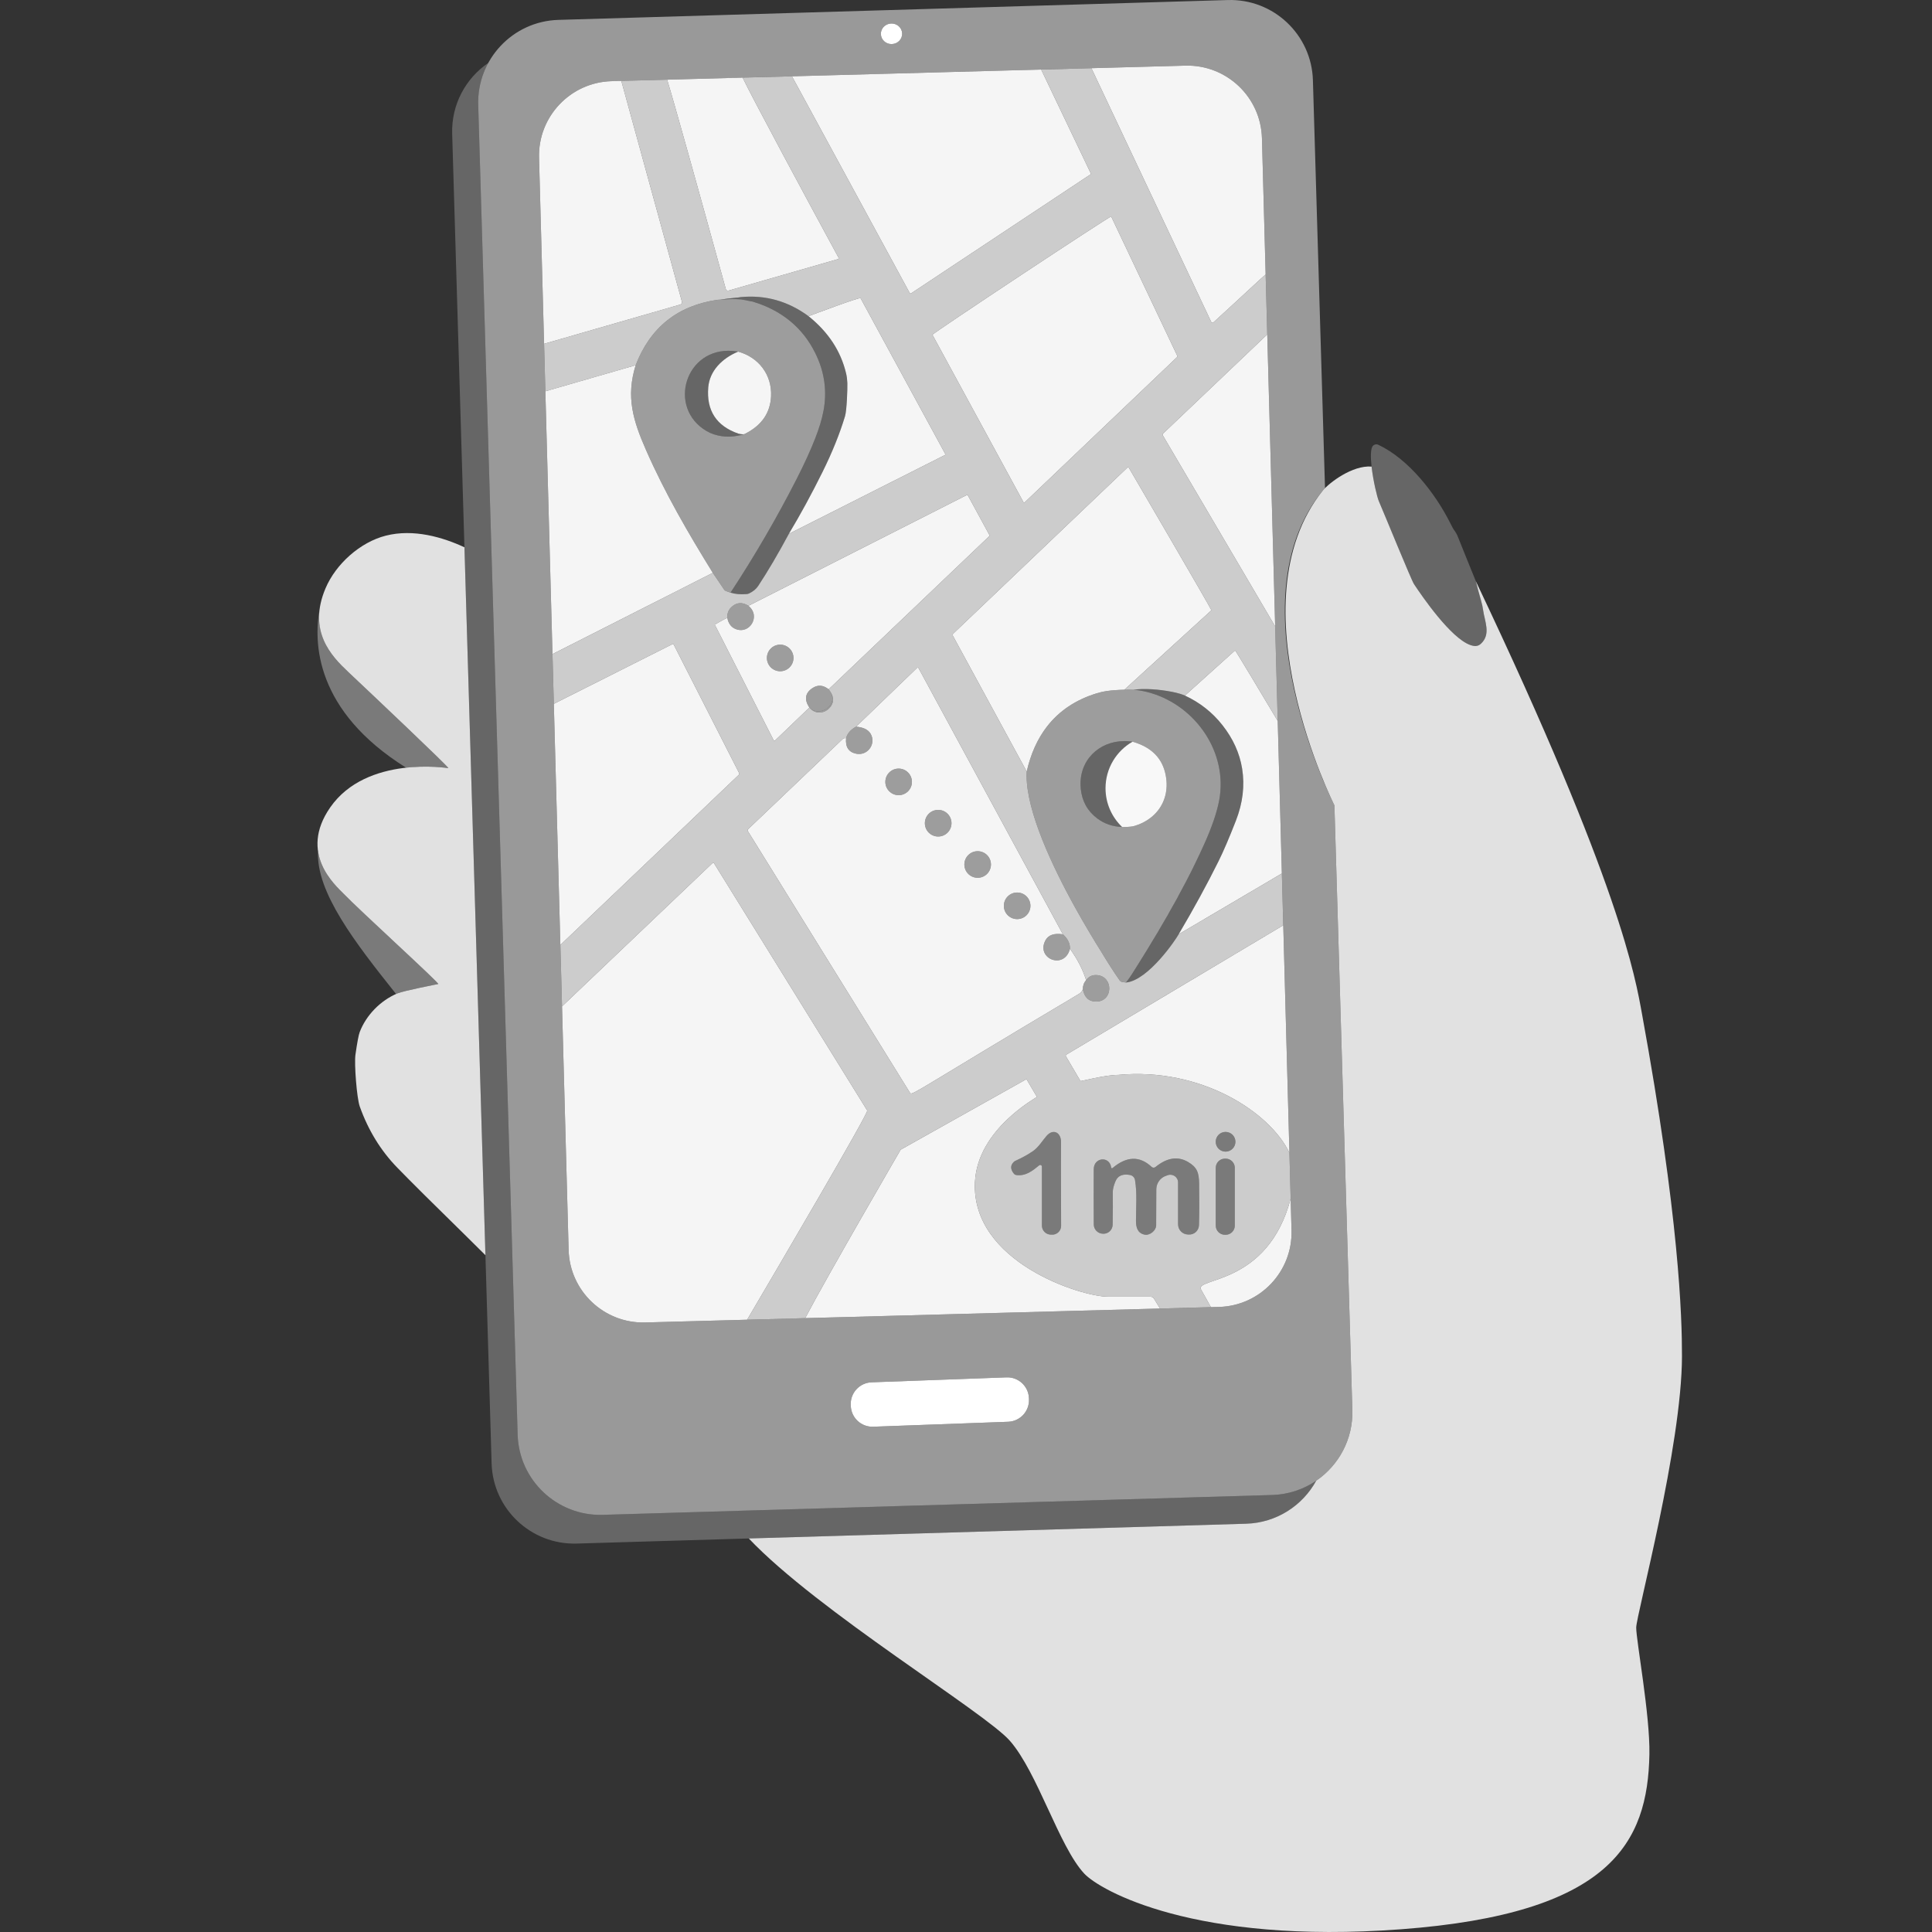 <?xml version="1.0" encoding="UTF-8" standalone="no"?>
<!DOCTYPE svg PUBLIC "-//W3C//DTD SVG 1.1//EN" "http://www.w3.org/Graphics/SVG/1.1/DTD/svg11.dtd">
<svg width="100%" height="100%" viewBox="0 0 300 300" version="1.1" xmlns="http://www.w3.org/2000/svg" xmlns:xlink="http://www.w3.org/1999/xlink" xml:space="preserve" xmlns:serif="http://www.serif.com/" style="fill-rule:evenodd;clip-rule:evenodd;stroke-linejoin:round;stroke-miterlimit:2;">
    <rect x="0" y="0" width="300" height="300" fill="#333333" stroke="none"/>
    <path d="M212.977,72.45C212.808,70.961 212.806,69.645 213.193,69.223C213.4,68.997 213.73,68.931 214.011,69.06C218.744,71.275 222.897,76.659 225.167,81.175C225.474,81.785 225.67,82.143 225.748,82.251C226.021,82.609 226.225,82.961 226.362,83.312C226.65,84.063 229.168,90.253 229.168,90.253C229.427,91.292 229.701,92.313 229.993,93.319C230.134,93.803 230.233,94.269 230.293,94.716C230.518,96.443 231.568,98.488 229.945,99.967C229.468,100.4 228.951,100.386 228.296,100.152C225.272,99.075 220.871,92.67 219.561,90.693C219.143,90.063 214.979,79.832 214.11,77.828C213.839,77.207 213.226,74.642 212.977,72.45Z" style="fill:white;fill-opacity:0.25;"/>
    <path d="M49.634,94.552C48.981,99.312 51.927,102.319 54.068,104.335C57.919,107.962 69.769,119.171 69.625,119.282C69.625,119.282 66.713,118.803 63.055,119.206C48.906,110.365 48.674,99.757 49.634,94.552ZM50.548,91.351C50.517,91.423 50.488,91.494 50.459,91.565C50.514,91.425 50.548,91.351 50.548,91.351ZM49.385,132.175C49.896,135.614 52.548,137.94 53.328,138.751C55.888,141.413 68.331,152.722 68.05,152.8C68.05,152.8 62.689,153.84 61.693,154.26C61.628,154.288 61.563,154.316 61.498,154.345C55.178,146.418 49.05,138.536 49.385,132.175Z" style="fill:white;fill-opacity:0.35;"/>
    <path d="M204.384,229.922C202.269,233.786 198.218,236.462 193.5,236.602L89.544,239.684C82.465,239.894 76.547,234.317 76.337,227.238L70.214,20.757C70.079,16.216 72.325,12.154 75.821,9.768C74.762,11.702 74.188,13.934 74.258,16.296L80.381,222.777C80.591,229.856 86.509,235.433 93.589,235.223L197.545,232.141C200.084,232.065 202.43,231.256 204.384,229.922Z" style="fill:white;fill-opacity:0.25;"/>
    <path d="M204.384,229.922C202.43,231.256 200.084,232.065 197.545,232.141L93.589,235.223C86.509,235.433 80.591,229.856 80.381,222.777L74.258,16.296C74.049,9.216 79.626,3.298 86.705,3.088L190.661,0.006C197.74,-0.204 203.659,5.373 203.868,12.452L205.747,75.798C205.622,75.922 205.514,76.037 205.427,76.142C191.132,93.479 207.207,125.049 207.207,125.049L209.991,218.933C210.126,223.474 207.88,227.536 204.384,229.922ZM88.296,194.091C88.469,200.48 93.796,205.526 100.185,205.353L189.285,202.941C195.673,202.768 200.72,197.44 200.547,191.051L195.954,21.455C195.781,15.066 190.453,10.019 184.065,10.192L94.965,12.605C88.576,12.778 83.53,18.106 83.703,24.494L88.296,194.091ZM159.781,217.29L159.774,217.112C159.706,215.257 158.149,213.807 156.292,213.876L135.339,214.645C133.484,214.713 132.034,216.274 132.103,218.127L132.11,218.304C132.178,220.16 133.735,221.61 135.592,221.54L156.545,220.772C158.4,220.704 159.85,219.143 159.781,217.29ZM140.087,5.19C140.055,4.309 139.293,3.621 138.379,3.651C137.466,3.684 136.753,4.423 136.783,5.306C136.816,6.187 137.577,6.875 138.491,6.844C139.404,6.812 140.118,6.073 140.087,5.19Z" style="fill:white;fill-opacity:0.5;"/>
    <path d="M204.384,229.922C207.88,227.536 210.126,223.474 209.991,218.933L207.207,125.049C207.207,125.049 191.378,93.679 205.427,76.142C206.443,74.944 209.983,72.221 212.977,72.45C213.226,74.642 213.839,77.207 214.11,77.828C214.979,79.832 219.143,90.063 219.561,90.693C220.871,92.67 225.272,99.075 228.296,100.152C228.951,100.386 229.468,100.4 229.945,99.967C231.568,98.488 230.518,96.443 230.293,94.716C230.233,94.269 230.134,93.803 229.993,93.319C229.701,92.313 229.427,91.292 229.168,90.253C251.666,137.581 253.941,151.817 254.976,157.485C260.736,189.019 261.185,204.448 261.177,210.581C261.159,224.576 254.08,250.802 254.07,252.725C254.06,254.703 256.233,266.333 256.119,272.409C255.861,286.119 250.183,297.142 217.532,299.578C185.479,301.971 170.771,293.517 168.358,290.927C164.442,286.723 161.133,275.255 156.822,270.32C152.951,265.887 126.979,250.199 116.271,238.892L193.5,236.602C198.218,236.462 202.269,233.786 204.384,229.922Z" style="fill:white;fill-opacity:0.85;"/>
    <path d="M140.087,5.19C140.118,6.073 139.404,6.812 138.491,6.844C137.577,6.875 136.816,6.187 136.783,5.306C136.753,4.423 137.466,3.684 138.379,3.651C139.293,3.621 140.055,4.309 140.087,5.19Z" style="fill:white;"/>
    <path d="M159.781,217.29C159.85,219.143 158.4,220.704 156.545,220.772L135.592,221.54C133.735,221.61 132.178,220.16 132.11,218.304L132.103,218.127C132.034,216.274 133.484,214.713 135.339,214.645L156.292,213.876C158.149,213.807 159.706,215.257 159.774,217.112L159.781,217.29Z" style="fill:white;"/>
    <path d="M116.014,204.925L100.185,205.353C93.796,205.526 88.469,200.48 88.296,194.091L87.272,156.268L110.653,134.006C110.716,133.943 110.819,133.958 110.867,134.032L134.663,172.442C134.891,172.812 120.548,197.227 116.014,204.925ZM180.131,203.188L125.03,204.681C128.481,198.088 139.855,178.521 139.855,178.521L159.391,167.568L161.011,170.319C161.06,170.406 151.773,175.275 151.389,183.577C150.815,195.987 167.904,201.349 172.031,201.349L178.628,201.349C178.861,201.349 179.075,201.471 179.197,201.667L180.131,203.188ZM122.49,82.897C124.291,79.898 126.036,76.688 127.733,73.26C129.227,70.243 130.389,67.366 131.213,64.633C131.49,63.721 131.605,60.391 131.576,59.482C131.557,58.96 131.494,58.457 131.38,57.977C130.562,54.515 128.617,51.557 125.548,49.098C126.188,48.857 133.516,46.101 133.624,46.299L146.774,70.483C146.807,70.55 146.781,70.631 146.715,70.664L122.49,82.897ZM128.673,107.033C127.811,106.353 126.965,106.298 126.125,106.871C125.012,107.629 124.86,108.631 125.677,109.873L120.341,114.991C120.278,115.05 120.175,115.036 120.138,114.958L110.986,96.986C110.986,96.986 112.762,95.963 112.938,95.947C113.104,96.794 113.511,97.356 114.155,97.641C116.37,98.62 118.208,95.684 116.214,94.068L150.124,76.869C150.184,76.84 150.257,76.862 150.287,76.921L153.608,83.026C153.66,83.119 153.641,83.233 153.563,83.304L128.673,107.033ZM123.211,102.167C123.211,101.028 122.286,100.103 121.147,100.103C120.008,100.103 119.084,101.028 119.084,102.167C119.084,103.306 120.008,104.23 121.147,104.23C122.286,104.23 123.211,103.306 123.211,102.167ZM131.383,114.618C131.246,115.986 131.768,116.792 132.955,117.036C134.593,117.373 135.911,115.757 135.336,114.241C135.021,113.409 134.22,112.939 132.929,112.839L142.399,103.709C142.47,103.642 142.584,103.661 142.632,103.746L165.045,145.081C163.685,144.87 162.782,145.184 162.335,146.02C160.821,148.852 165.256,150.665 166.144,147.333C167.286,148.897 168.122,150.517 168.651,152.192C168.3,152.606 168.13,153.083 168.144,153.62C168.044,153.912 167.83,154.156 167.508,154.352C142.718,169.104 141.661,170.12 141.342,169.745L141.309,169.698L116.126,129.051C116.066,128.955 116.081,128.833 116.163,128.759L130.88,114.729C130.954,114.658 131.054,114.618 131.158,114.618L131.383,114.618ZM160.005,140.655C160.005,139.516 159.081,138.591 157.942,138.591C156.803,138.591 155.878,139.516 155.878,140.655C155.878,141.794 156.803,142.718 157.942,142.718C159.081,142.718 160.005,141.794 160.005,140.655ZM153.874,134.239C153.874,133.1 152.95,132.175 151.811,132.175C150.672,132.175 149.747,133.1 149.747,134.239C149.747,135.378 150.672,136.302 151.811,136.302C152.95,136.302 153.874,135.378 153.874,134.239ZM141.604,121.411C141.604,120.272 140.68,119.347 139.541,119.347C138.402,119.347 137.477,120.272 137.477,121.411C137.477,122.55 138.402,123.474 139.541,123.474C140.68,123.474 141.604,122.55 141.604,121.411ZM147.747,127.827C147.747,126.684 146.822,125.76 145.679,125.76C144.537,125.76 143.612,126.684 143.612,127.827C143.612,128.969 144.537,129.894 145.679,129.894C146.822,129.894 147.747,128.969 147.747,127.827ZM182.829,55.296C182.847,55.34 182.84,55.392 182.803,55.425L159.103,78.016C159.051,78.067 158.966,78.053 158.929,77.99L144.792,51.986C144.712,51.813 172.46,33.449 172.545,33.618L182.829,55.296ZM113.119,45.126C112.942,45.178 112.753,45.071 112.705,44.893C108.28,28.811 104.501,15.278 103.59,12.372L115.309,12.054C116.931,15.412 125.664,31.65 130.204,40.001C130.255,40.093 130.207,40.212 130.104,40.241L113.119,45.126ZM122.977,11.847L161.673,10.799L169.379,26.929C169.405,26.984 169.387,27.047 169.335,27.08L141.475,45.552C141.401,45.6 141.301,45.574 141.257,45.496L122.977,11.847ZM199.264,143.677L200.221,179.007C197.195,172.673 186.47,165.695 173.621,166.91C171.601,166.91 167.815,167.926 167.778,167.864L165.519,164.026C165.467,163.933 165.497,163.815 165.585,163.763L199.264,143.677ZM84.485,53.387L83.703,24.494C83.53,18.106 88.576,12.778 94.965,12.605L96.479,12.564L105.882,46.827C105.938,47.027 105.82,47.234 105.62,47.293L84.485,53.387ZM169.475,10.588L184.065,10.192C190.453,10.019 195.781,15.066 195.954,21.455L196.527,42.616C195.611,43.402 193.575,45.349 188.394,50.085C188.32,50.153 188.142,50.12 188.098,50.03L169.475,10.588ZM196.779,51.929L198.007,97.264L180.558,67.599C180.506,67.51 180.521,67.399 180.595,67.329L196.779,51.929ZM198.404,111.947L199.046,135.631L183.021,145.07C185.321,141.184 187.389,137.403 189.215,133.725C189.982,132.18 190.879,130.082 191.911,127.435C192.983,124.683 193.304,121.988 192.876,119.344C192.487,116.944 191.47,114.696 189.818,112.599C188.253,110.613 186.312,109.082 183.994,108.01L191.785,100.995C191.834,100.948 196.417,108.616 198.404,111.947ZM85.79,101.569L84.685,60.758L98.705,56.712C97.178,61.63 98.293,65.288 100.343,69.947C103.267,76.593 106.87,82.79 110.682,88.95L85.79,101.569ZM87.013,146.734L85.999,109.293L104.44,100.015C104.499,99.985 104.573,100.007 104.603,100.07L114.772,120.039C114.817,120.131 114.798,120.242 114.724,120.312L87.013,146.734ZM188.109,94.764L174.588,107.102C174.144,107.11 173.64,107.131 173.099,107.171C172.92,107.185 172.736,107.201 172.55,107.219C171.633,107.307 170.893,107.477 170.316,107.651C167.034,108.658 164.449,110.387 162.563,112.836C161.1,114.727 160.055,117.049 159.428,119.802L147.968,98.724C147.909,98.609 147.931,98.473 148.024,98.384L175.078,72.591C175.137,72.535 175.237,72.55 175.278,72.62C175.278,72.62 188.183,94.697 188.109,94.764ZM115.719,67.345L115.626,67.392C115.358,67.524 114.635,67.33 114.61,67.321C111.226,66.127 109.682,63.738 109.976,60.158C110.184,57.625 112.067,55.67 114.612,54.601C117.795,55.459 119.897,58.21 119.731,61.545C119.603,64.125 118.266,66.058 115.719,67.345ZM200.413,186.121L200.547,191.051C200.72,197.44 195.673,202.768 189.285,202.941L188.032,202.974L186.501,200.239C185.477,198.321 196.855,199.713 200.413,186.121Z" style="fill:white;fill-opacity:0.95;"/>
    <path d="M176.776,128.038L176.574,128.109C176.327,128.191 175.981,128.3 175.937,128.308C173.737,128.641 171.873,128.227 170.346,127.062C168.844,125.919 168.001,124.381 167.816,122.447C167.796,122.234 167.784,122.023 167.781,121.816L167.782,121.561C167.864,117.519 171.244,114.727 175.371,115.11L175.621,115.142C175.705,115.153 175.793,115.166 175.86,115.179L175.937,115.195C177.568,115.669 178.818,116.429 179.686,117.474C180.288,118.199 180.706,119.06 180.94,120.058C181.452,122.238 181.028,124.279 179.826,125.827C179.09,126.776 178.061,127.54 176.776,128.038ZM115.035,46.132C118.866,45.773 122.371,46.761 125.548,49.098C128.617,51.557 130.562,54.515 131.38,57.977C131.494,58.457 131.557,58.96 131.576,59.482C131.605,60.391 131.49,63.721 131.213,64.633C130.389,67.366 129.227,70.243 127.733,73.26C126.036,76.688 124.291,79.898 122.49,82.897C120.829,85.992 119.243,88.688 117.734,90.977C117.413,91.465 116.936,91.857 116.296,92.157C116.189,92.205 116.074,92.234 115.956,92.245C115.001,92.323 114.162,92.253 113.434,92.027C117.183,86.325 120.611,80.434 123.714,74.351C124.908,72.01 125.869,69.91 126.591,68.05C127.736,65.098 128.403,62.477 128.007,59.389C127.807,57.832 127.326,56.291 126.561,54.763C124.599,50.841 121.371,48.189 116.869,46.831C116.795,46.809 116.207,46.698 115.109,46.495C114.95,46.465 113.837,46.424 113.234,46.454L111.851,46.526C113.514,46.251 114.728,46.227 115.035,46.132ZM183.994,108.01C186.312,109.082 188.253,110.613 189.818,112.599C191.47,114.696 192.487,116.944 192.876,119.344C193.304,121.988 192.983,124.683 191.911,127.435C190.879,130.082 189.982,132.18 189.215,133.725C187.389,137.403 185.321,141.184 183.021,145.07C182.607,145.855 178.309,152.235 174.838,152.566L174.857,152.541C175.172,152.149 175.471,151.727 175.756,151.279C179.801,144.893 183.747,138.263 186.96,131.148C188.155,128.496 188.935,126.23 189.301,124.347C190.732,116.904 185.706,109.659 178.661,107.6C177.932,107.387 177.181,107.23 176.414,107.134C176.399,107.131 176.255,107.121 176.011,107.112C177.564,106.852 180.081,107.049 181.98,107.427C182.441,107.519 182.866,107.622 183.231,107.732C183.529,107.82 183.787,107.914 183.994,108.01ZM114.612,54.601C112.067,55.67 110.184,57.625 109.976,60.158C109.682,63.738 111.226,66.127 114.61,67.321C114.635,67.33 115.358,67.524 115.626,67.392C115.358,67.524 114.643,67.642 114.547,67.661C112.963,67.988 111.133,67.762 109.721,66.937C103.577,63.346 106.372,53.899 113.796,54.493C113.914,54.503 114.315,54.546 114.584,54.596L114.612,54.601Z" style="fill:white;fill-opacity:0.25;"/>
    <path d="M174.243,128.414C172.656,126.899 171.666,124.762 171.666,122.397C171.666,119.31 173.351,116.613 175.849,115.177C175.853,115.177 175.857,115.178 175.86,115.179L175.937,115.195C177.568,115.669 178.818,116.429 179.686,117.474C180.288,118.199 180.706,119.06 180.94,120.058C181.452,122.238 181.028,124.279 179.826,125.827C179.09,126.776 178.061,127.54 176.776,128.038L176.605,128.098L176.574,128.109C176.327,128.191 175.981,128.3 175.937,128.308C175.348,128.397 174.783,128.433 174.243,128.414Z" style="fill:white;fill-opacity:0.95;"/>
    <path d="M191.785,100.995L183.994,108.01C183.787,107.914 183.529,107.82 183.231,107.732C182.866,107.622 182.441,107.519 181.98,107.427C180.081,107.049 177.564,106.852 176.011,107.112C175.69,107.1 175.196,107.09 174.588,107.102L188.109,94.764C188.183,94.697 175.278,72.62 175.278,72.62C175.237,72.55 175.137,72.535 175.078,72.591L148.024,98.384C147.931,98.473 147.909,98.609 147.968,98.724L159.428,119.802C159.415,120.033 159.41,120.269 159.411,120.51C159.45,126.065 163.305,134.377 167.061,141.13C168.412,143.559 169.749,145.787 170.892,147.612C171.942,149.351 172.889,150.855 173.885,152.263C173.935,152.334 174.01,152.389 174.093,152.417C174.115,152.444 174.129,152.458 174.135,152.459L174.838,152.566C178.309,152.235 182.607,145.855 183.021,145.07L199.046,135.631L199.264,143.677L165.585,163.763C165.497,163.815 165.467,163.933 165.519,164.026L167.778,167.864C167.815,167.926 171.601,166.91 173.621,166.91C186.47,165.695 197.195,172.673 200.221,179.007L200.413,186.121C196.855,199.713 185.477,198.321 186.501,200.239L188.032,202.974L180.131,203.188L179.197,201.667C179.075,201.471 178.861,201.349 178.628,201.349L172.031,201.349C167.904,201.349 150.815,195.987 151.389,183.577C151.773,175.275 161.06,170.406 161.011,170.319L159.391,167.568L139.855,178.521C139.855,178.521 128.481,198.088 125.03,204.681L116.014,204.925C120.548,197.227 134.891,172.812 134.663,172.442L110.867,134.032C110.819,133.958 110.716,133.943 110.653,134.006L87.272,156.268L87.013,146.734L114.724,120.312C114.798,120.242 114.817,120.131 114.772,120.039L104.603,100.07C104.573,100.007 104.499,99.985 104.44,100.015L85.999,109.293L85.79,101.569L110.682,88.95L112.446,91.565C112.505,91.654 112.594,91.72 112.694,91.757L113.434,92.027C114.162,92.253 115.001,92.323 115.956,92.245C116.074,92.234 116.189,92.205 116.296,92.157C116.936,91.857 117.413,91.465 117.734,90.977C119.243,88.688 120.829,85.992 122.49,82.897L146.715,70.664C146.781,70.631 146.807,70.55 146.774,70.483L133.624,46.299C133.516,46.101 126.188,48.857 125.548,49.098C122.371,46.761 118.866,45.773 115.035,46.132C114.728,46.227 113.514,46.251 111.851,46.526C111.579,46.541 111.43,46.55 111.403,46.554C105.202,47.46 100.968,50.847 98.705,56.712L84.685,60.758L84.485,53.387L105.62,47.293C105.82,47.234 105.938,47.027 105.882,46.827L96.479,12.564L103.59,12.372C104.501,15.278 108.28,28.811 112.705,44.893C112.753,45.071 112.942,45.178 113.119,45.126L130.104,40.241C130.207,40.212 130.255,40.093 130.204,40.001C125.664,31.65 116.931,15.412 115.309,12.054L122.977,11.847L141.257,45.496C141.301,45.574 141.401,45.6 141.475,45.552L169.335,27.08C169.387,27.047 169.405,26.984 169.379,26.929L161.673,10.799L169.475,10.588L188.098,50.03C188.142,50.12 188.32,50.153 188.394,50.085C193.575,45.349 195.611,43.402 196.527,42.616L196.779,51.929L180.595,67.329C180.521,67.399 180.506,67.51 180.558,67.599L198.007,97.264L198.404,111.947C196.417,108.616 191.834,100.948 191.785,100.995ZM172.748,181.38C172.674,181.443 172.56,181.398 172.549,181.302C172.297,179.457 169.849,179.697 169.838,181.546C169.823,184.279 169.823,187.141 169.842,190.129C169.845,190.917 170.478,191.557 171.262,191.571L171.321,191.575C172.109,191.59 172.756,190.965 172.77,190.177C172.804,188.28 172.815,186.576 172.796,185.063C172.793,184.667 172.918,184.153 173.17,183.521C173.591,182.449 174.438,182.271 175.463,182.449C175.862,182.519 176.173,182.83 176.243,183.229C176.59,185.244 176.398,187.578 176.394,189.508C176.391,190.573 176.616,191.449 177.692,191.705C178.554,191.908 179.523,191.043 179.527,190.292C179.53,187.685 179.538,185.81 179.549,184.667C179.56,183.699 180.192,182.844 181.117,182.556L181.324,182.482C182.108,182.201 182.932,182.781 182.932,183.614L182.932,190.118C182.932,190.972 183.609,191.668 184.463,191.693L184.574,191.697C185.425,191.756 186.15,191.094 186.175,190.244C186.231,188.454 186.238,186.302 186.198,183.787C186.175,182.075 185.88,181.247 184.463,180.422C182.884,179.501 181.202,179.764 179.419,181.217C179.242,181.358 178.99,181.35 178.824,181.195C176.968,179.461 174.941,179.524 172.748,181.38ZM141.342,169.745C141.661,170.12 142.718,169.104 167.508,154.352C167.83,154.156 168.044,153.912 168.144,153.62C168.385,154.888 169.073,155.524 170.208,155.524C171.533,155.526 172.216,154.559 172.247,153.561L172.248,153.505C172.255,152.525 171.635,151.534 170.382,151.416C169.653,151.345 169.076,151.604 168.651,152.192C168.122,150.517 167.286,148.897 166.144,147.333C166.173,146.512 165.807,145.762 165.045,145.081L142.632,103.746C142.584,103.661 142.47,103.642 142.399,103.709L132.929,112.839C132.09,113.29 131.576,113.882 131.383,114.618L131.158,114.618C131.054,114.618 130.954,114.658 130.88,114.729L116.163,128.759C116.081,128.833 116.066,128.955 116.126,129.051L141.309,169.698L141.342,169.745ZM161.788,181.154L161.788,190.31C161.788,191.072 162.394,191.693 163.156,191.712L163.3,191.716C164.095,191.775 164.772,191.142 164.768,190.344C164.739,182.486 164.735,178.166 164.753,177.39C164.794,175.896 163.577,175.16 162.501,176.395C161.891,177.094 161.259,178.159 160.379,178.762C159.613,179.287 158.704,179.786 157.653,180.263C157.568,180.304 157.491,180.359 157.42,180.426C156.873,180.958 156.88,181.565 157.439,182.249C157.535,182.364 157.672,182.441 157.82,182.46C159.288,182.648 160.323,181.805 161.366,180.951C161.532,180.814 161.788,180.936 161.788,181.154ZM191.741,190.31L191.741,181.339C191.741,180.552 191.101,179.912 190.313,179.912L190.21,179.912C189.422,179.912 188.782,180.552 188.782,181.339L188.782,190.31C188.782,191.098 189.422,191.738 190.21,191.738L190.313,191.738C191.101,191.738 191.741,191.098 191.741,190.31ZM144.792,51.986L158.929,77.99C158.966,78.053 159.051,78.067 159.103,78.016L182.803,55.425C182.84,55.392 182.847,55.34 182.829,55.296L172.545,33.618C172.46,33.449 144.712,51.813 144.792,51.986ZM110.986,96.986L120.138,114.958C120.175,115.036 120.278,115.05 120.341,114.991L125.677,109.873C126.177,110.435 126.746,110.687 127.393,110.631C128.063,110.568 128.602,110.25 129.013,109.674C129.564,108.893 129.449,108.013 128.673,107.033L153.563,83.304C153.641,83.233 153.66,83.119 153.608,83.026L150.287,76.921C150.257,76.862 150.184,76.84 150.124,76.869L116.214,94.068C115.29,93.477 114.432,93.521 113.644,94.201C113.263,94.532 113.035,94.932 112.96,95.402C112.932,95.574 112.925,95.756 112.938,95.947C112.762,95.963 110.986,96.986 110.986,96.986ZM191.837,177.294C191.837,176.447 191.153,175.763 190.306,175.763C189.459,175.763 188.775,176.447 188.775,177.294C188.775,178.141 189.459,178.825 190.306,178.825C191.153,178.825 191.837,178.141 191.837,177.294Z" style="fill:white;fill-opacity:0.75;"/>
    <path d="M111.851,46.526L113.234,46.454C113.837,46.424 114.95,46.465 115.109,46.495C116.207,46.698 116.795,46.809 116.869,46.831C121.371,48.189 124.599,50.841 126.561,54.763C127.326,56.291 127.807,57.832 128.007,59.389C128.403,62.477 127.736,65.098 126.591,68.05C125.869,69.91 124.908,72.01 123.714,74.351C120.611,80.434 117.183,86.325 113.434,92.027L112.694,91.757C112.594,91.72 112.505,91.654 112.446,91.565L110.682,88.95C106.87,82.79 103.267,76.593 100.343,69.947C98.293,65.288 97.178,61.63 98.705,56.712C100.968,50.847 105.202,47.46 111.403,46.554C111.43,46.55 111.579,46.541 111.851,46.526ZM115.719,67.345C118.266,66.058 119.603,64.125 119.731,61.545C119.897,58.21 117.795,55.459 114.612,54.601L114.584,54.596C114.315,54.546 113.914,54.503 113.796,54.493C106.372,53.899 103.577,63.346 109.721,66.937C111.133,67.762 112.963,67.988 114.547,67.661C114.643,67.642 115.358,67.524 115.626,67.392L115.719,67.345Z" style="fill:white;fill-opacity:0.52;"/>
    <path d="M162.563,112.836C164.449,110.387 167.034,108.658 170.316,107.651C170.893,107.477 171.633,107.307 172.55,107.219C172.736,107.201 172.92,107.185 173.099,107.171C173.64,107.131 174.144,107.11 174.588,107.102C175.196,107.09 175.69,107.1 176.011,107.112C176.255,107.121 176.399,107.131 176.414,107.134C177.181,107.23 177.932,107.387 178.661,107.6C185.706,109.659 190.732,116.904 189.301,124.347C188.935,126.23 188.155,128.496 186.96,131.148C185.253,134.927 183.34,138.57 181.314,142.112C180.328,143.838 179.315,145.539 178.286,147.22C177.451,148.585 176.606,149.938 175.756,151.279C175.471,151.727 175.172,152.149 174.857,152.541L174.838,152.566L174.135,152.459C174.129,152.458 174.115,152.444 174.093,152.417C174.01,152.389 173.935,152.334 173.885,152.263C172.889,150.855 171.942,149.351 170.892,147.612C169.749,145.787 168.412,143.559 167.061,141.13C163.305,134.377 159.45,126.065 159.411,120.51C159.41,120.269 159.415,120.033 159.428,119.802C160.055,117.049 161.1,114.727 162.563,112.836ZM175.849,115.177C175.784,115.165 175.7,115.153 175.621,115.142L175.371,115.11C171.244,114.727 167.864,117.519 167.782,121.561L167.781,121.816C167.784,122.023 167.796,122.234 167.816,122.447C168.001,124.381 168.844,125.919 170.346,127.062C171.464,127.915 172.763,128.365 174.243,128.414C174.783,128.433 175.348,128.397 175.937,128.308C175.981,128.3 176.327,128.191 176.574,128.109L176.776,128.038C178.061,127.54 179.09,126.776 179.826,125.827C181.028,124.279 181.452,122.238 180.94,120.058C180.706,119.06 180.288,118.199 179.686,117.474C178.818,116.429 177.568,115.669 175.937,115.195L175.849,115.177Z" style="fill:white;fill-opacity:0.52;"/>
    <path d="M112.938,95.947C112.925,95.756 112.932,95.574 112.96,95.402C113.035,94.932 113.263,94.532 113.644,94.201C114.432,93.521 115.29,93.477 116.214,94.068C118.208,95.684 116.37,98.62 114.155,97.641C113.511,97.356 113.104,96.794 112.938,95.947Z" style="fill:white;fill-opacity:0.52;"/>
    <path d="M123.211,102.167C123.211,101.028 122.286,100.103 121.147,100.103C120.008,100.103 119.084,101.028 119.084,102.167C119.084,103.306 120.008,104.23 121.147,104.23C122.286,104.23 123.211,103.306 123.211,102.167Z" style="fill:white;fill-opacity:0.52;"/>
    <path d="M128.673,107.033C129.449,108.013 129.564,108.893 129.013,109.674C128.602,110.25 128.063,110.568 127.393,110.631C126.746,110.687 126.177,110.435 125.677,109.873C127.098,111.472 130.65,109.529 128.673,107.033Z" style="fill:white;fill-opacity:0.52;"/>
    <path d="M128.673,107.033C127.811,106.353 126.965,106.298 126.125,106.871C125.012,107.629 124.86,108.631 125.677,109.873C127.098,111.472 130.65,109.529 128.673,107.033Z" style="fill:white;fill-opacity:0.52;"/>
    <path d="M141.604,121.411C141.604,120.272 140.68,119.347 139.541,119.347C138.402,119.347 137.477,120.272 137.477,121.411C137.477,122.55 138.402,123.474 139.541,123.474C140.68,123.474 141.604,122.55 141.604,121.411Z" style="fill:white;fill-opacity:0.52;"/>
    <path d="M147.747,127.827C147.747,126.684 146.822,125.76 145.679,125.76C144.537,125.76 143.612,126.684 143.612,127.827C143.612,128.969 144.537,129.894 145.679,129.894C146.822,129.894 147.747,128.969 147.747,127.827Z" style="fill:white;fill-opacity:0.52;"/>
    <path d="M160.005,140.655C160.005,139.516 159.081,138.591 157.942,138.591C156.803,138.591 155.878,139.516 155.878,140.655C155.878,141.794 156.803,142.718 157.942,142.718C159.081,142.718 160.005,141.794 160.005,140.655Z" style="fill:white;fill-opacity:0.52;"/>
    <path d="M153.874,134.239C153.874,133.1 152.95,132.175 151.811,132.175C150.672,132.175 149.747,133.1 149.747,134.239C149.747,135.378 150.672,136.302 151.811,136.302C152.95,136.302 153.874,135.378 153.874,134.239Z" style="fill:white;fill-opacity:0.52;"/>
    <path d="M168.144,153.62C168.13,153.083 168.3,152.606 168.651,152.192C169.076,151.604 169.653,151.345 170.382,151.416C171.635,151.534 172.255,152.525 172.248,153.505L172.247,153.561C172.216,154.559 171.533,155.526 170.208,155.524C169.073,155.524 168.385,154.888 168.144,153.62Z" style="fill:white;fill-opacity:0.52;"/>
    <path d="M166.144,147.333C166.173,146.512 165.807,145.762 165.045,145.081C163.685,144.87 162.782,145.184 162.335,146.02C160.821,148.852 165.256,150.665 166.144,147.333Z" style="fill:white;fill-opacity:0.52;"/>
    <path d="M132.929,112.839C132.09,113.29 131.576,113.882 131.383,114.618C131.246,115.986 131.768,116.792 132.955,117.036C134.593,117.373 135.911,115.757 135.336,114.241C135.021,113.409 134.22,112.939 132.929,112.839Z" style="fill:white;fill-opacity:0.52;"/>
    <path d="M191.741,190.31C191.741,191.098 191.101,191.738 190.313,191.738L190.21,191.738C189.422,191.738 188.782,191.098 188.782,190.31L188.782,181.339C188.782,180.552 189.422,179.912 190.21,179.912L190.313,179.912C191.101,179.912 191.741,180.552 191.741,181.339L191.741,190.31ZM172.748,181.38C174.941,179.524 176.968,179.461 178.824,181.195C178.99,181.35 179.242,181.358 179.419,181.217C181.202,179.764 182.884,179.501 184.463,180.422C185.88,181.247 186.175,182.075 186.198,183.787C186.238,186.302 186.231,188.454 186.175,190.244C186.15,191.094 185.425,191.756 184.574,191.697L184.463,191.693C183.609,191.668 182.932,190.972 182.932,190.118L182.932,183.614C182.932,182.781 182.108,182.201 181.324,182.482L181.117,182.556C180.192,182.844 179.56,183.699 179.549,184.667C179.538,185.81 179.53,187.685 179.527,190.292C179.523,191.043 178.554,191.908 177.692,191.705C176.616,191.449 176.391,190.573 176.394,189.508C176.398,187.578 176.59,185.244 176.243,183.229C176.173,182.83 175.862,182.519 175.463,182.449C174.438,182.271 173.591,182.449 173.17,183.521C172.918,184.153 172.793,184.667 172.796,185.063C172.815,186.576 172.804,188.28 172.77,190.177C172.756,190.965 172.109,191.59 171.321,191.575L171.262,191.571C170.478,191.557 169.845,190.917 169.842,190.129C169.823,187.141 169.823,184.279 169.838,181.546C169.849,179.697 172.297,179.457 172.549,181.302C172.56,181.398 172.674,181.443 172.748,181.38ZM191.837,177.294C191.837,178.141 191.153,178.825 190.306,178.825C189.459,178.825 188.775,178.141 188.775,177.294C188.775,176.447 189.459,175.763 190.306,175.763C191.153,175.763 191.837,176.447 191.837,177.294ZM161.788,181.154C161.788,180.936 161.532,180.814 161.366,180.951C160.323,181.805 159.288,182.648 157.82,182.46C157.672,182.441 157.535,182.364 157.439,182.249C156.88,181.565 156.873,180.958 157.42,180.426C157.491,180.359 157.568,180.304 157.653,180.263C158.704,179.786 159.613,179.287 160.379,178.762C161.259,178.159 161.891,177.094 162.501,176.395C163.577,175.16 164.794,175.896 164.753,177.39C164.735,178.166 164.739,182.486 164.768,190.344C164.772,191.142 164.095,191.775 163.3,191.716L163.156,191.712C162.394,191.693 161.788,191.072 161.788,190.31L161.788,181.154Z" style="fill:white;fill-opacity:0.35;"/>
    <path d="M75.378,194.907C74.427,193.954 73.468,193.004 72.502,192.057C67.362,187.024 63.76,183.444 61.701,181.325C59.127,178.681 57.182,175.512 55.865,171.822C55.396,170.505 54.993,165.191 55.192,163.783C55.462,161.882 55.684,160.713 55.85,160.273C56.853,157.637 59.074,155.366 61.693,154.26C62.689,153.84 68.05,152.8 68.05,152.8C68.331,152.722 55.888,141.413 53.328,138.751C52.108,137.483 46.317,132.516 51.272,125.38C56.953,117.199 69.625,119.282 69.625,119.282C69.769,119.171 57.919,107.962 54.068,104.335C51.482,101.9 47.721,98.019 50.548,91.351C52.155,87.559 55.936,84.19 59.896,83.179C64.241,82.07 68.781,83.433 72.119,84.982L75.378,194.907Z" style="fill:white;fill-opacity:0.85;"/>
</svg>
